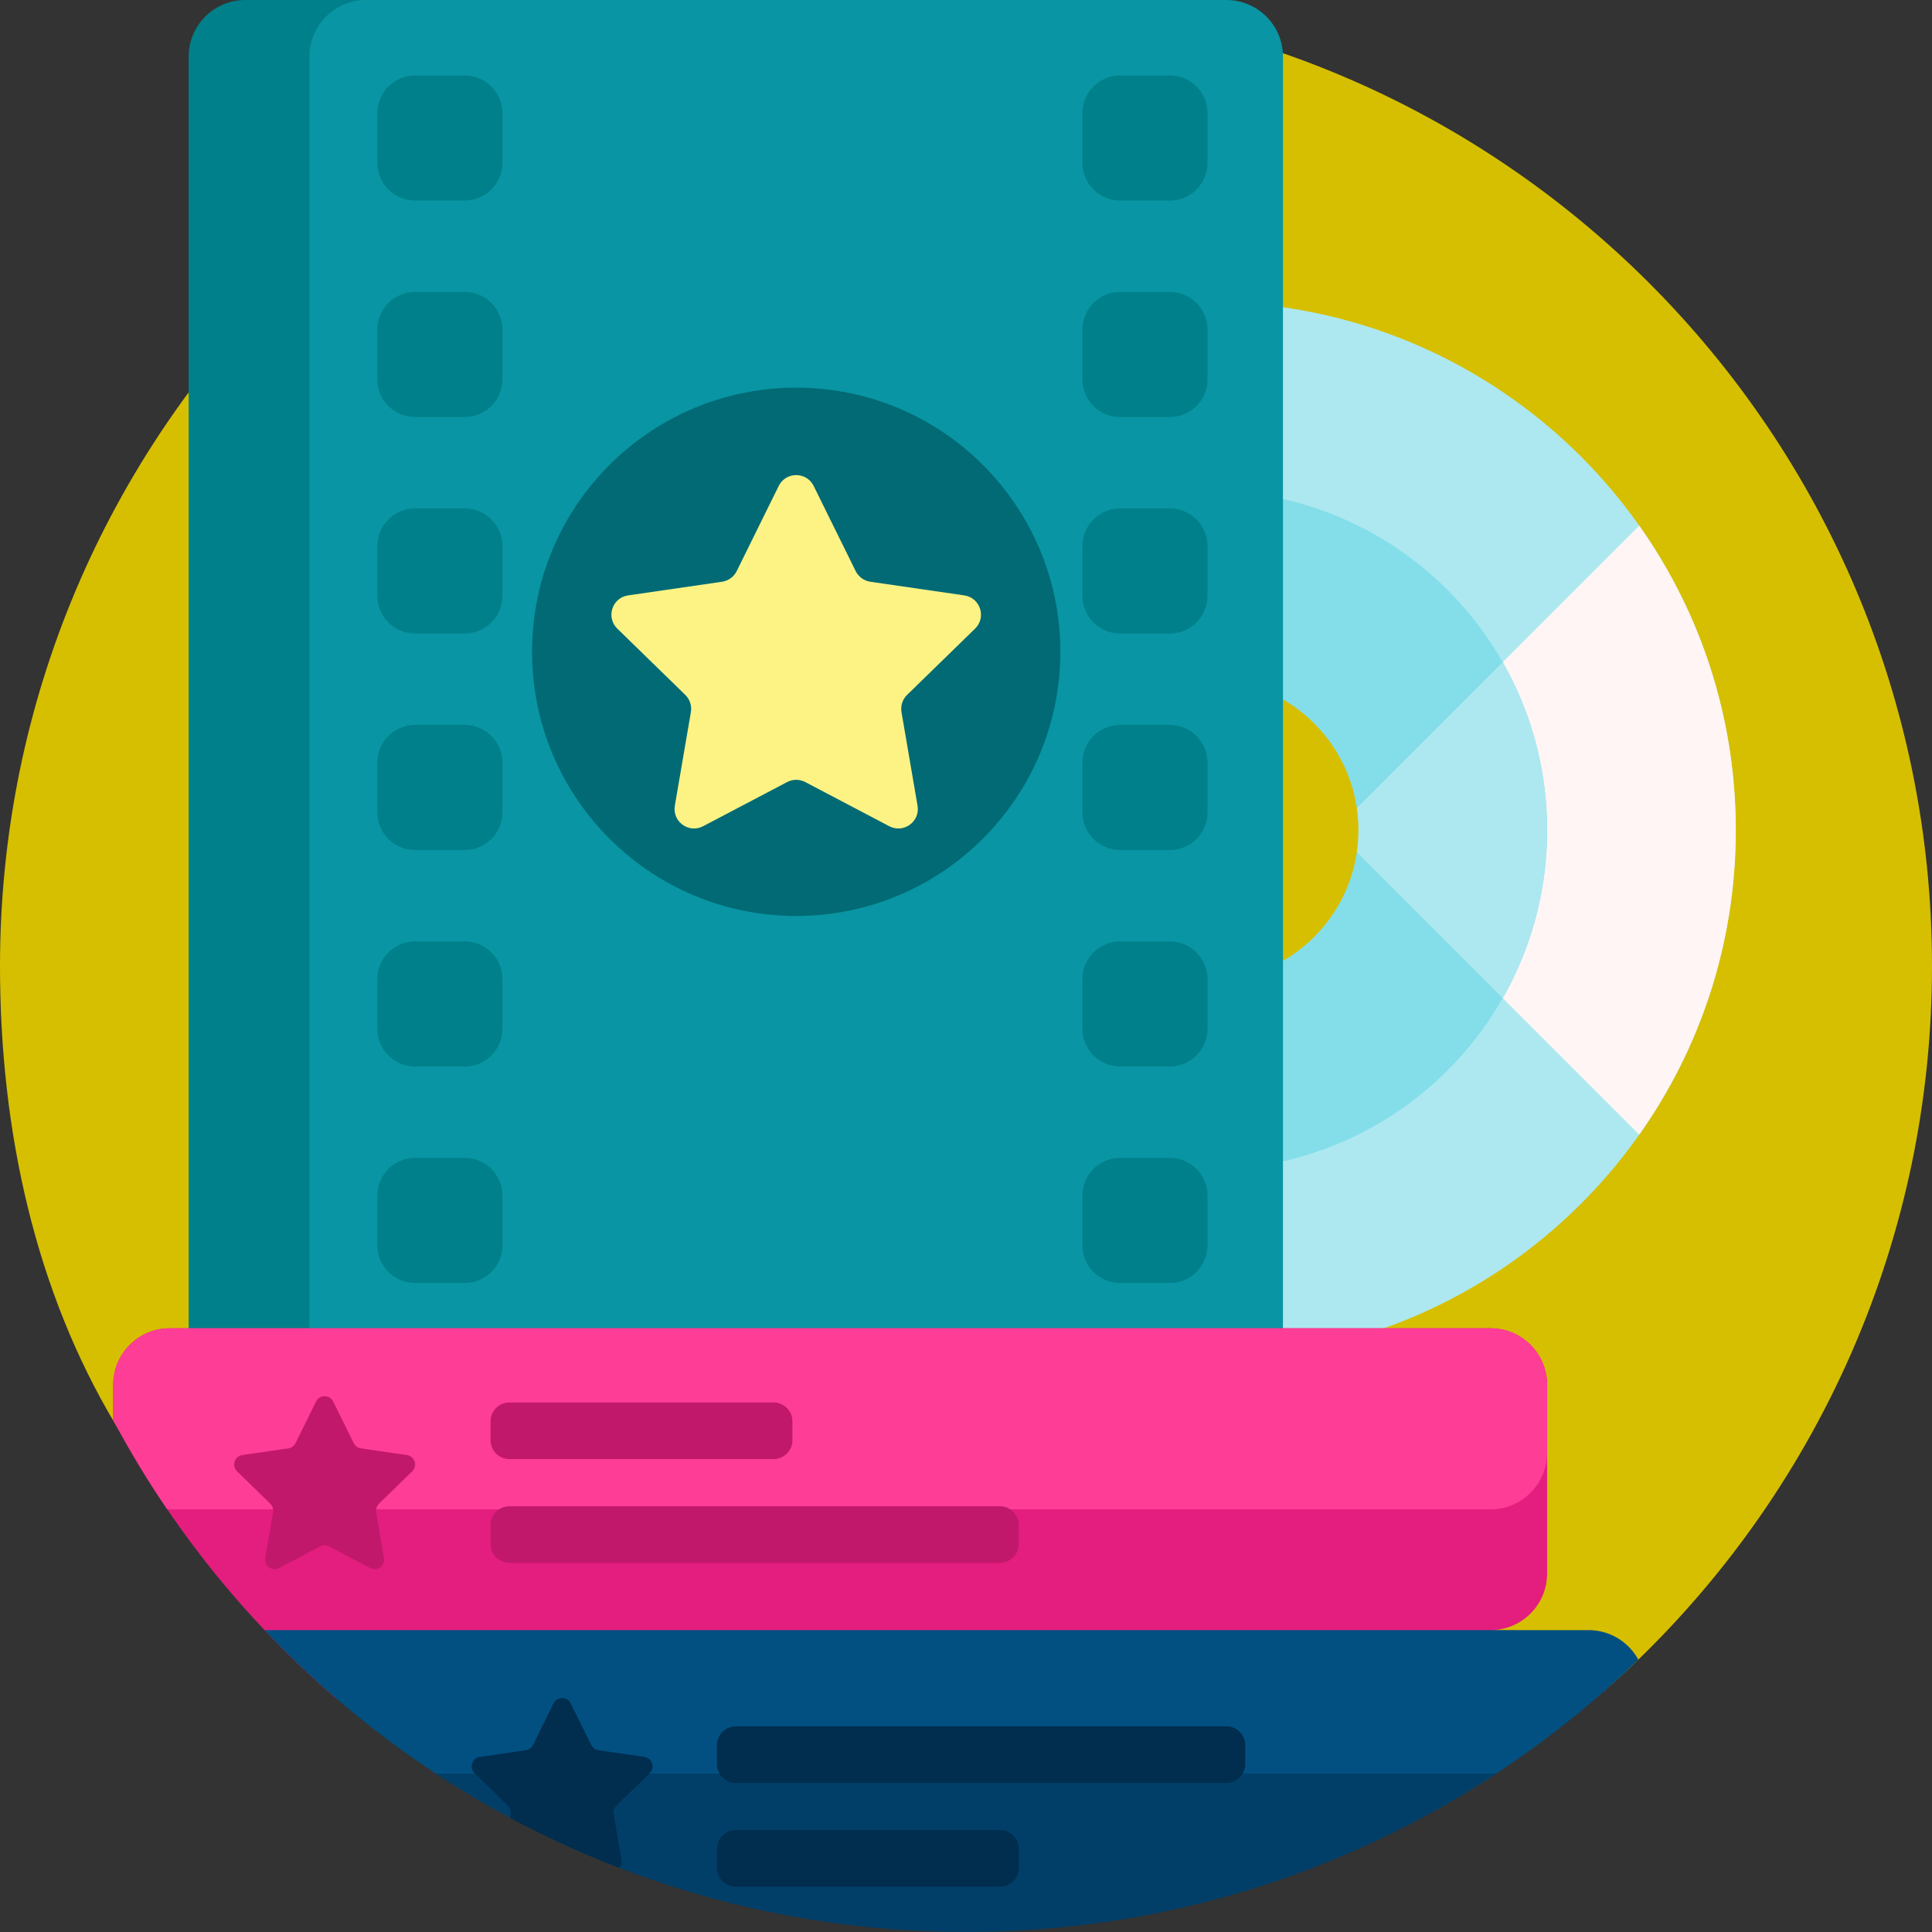 <svg height="512pt" viewBox="0 0 512 512" width="512pt" xmlns="http://www.w3.org/2000/svg"><rect x="0" y="0" width="512" height="512" fill="#333333" stroke="none"/><path d="m512 256c0 72.129-29.828 137.289-77.824 183.82-46.086 44.676-108.918 63.68-178.176 63.68-97.41 0-178.332-47.5-225.379-125.984-21.125-35.246-30.621-77.539-30.621-121.516 0-141.387 114.613-256 256-256s256 114.613 256 256zm0 0" fill="#d6bf01"/><path d="m460 220c0 77.32-62.68 140-140 140s-140-62.68-140-140 62.68-140 140-140 140 62.68 140 140zm0 0" fill="#ade8f0"/><path d="m353.727 220 80.688-80.691c16.117 22.809 25.586 50.641 25.586 80.691s-9.469 57.883-25.586 80.691zm0 0" fill="#fff5f5"/><path d="m410 220c0 49.707-40.293 90-90 90s-90-40.293-90-90 40.293-90 90-90 90 40.293 90 90zm0 0" fill="#84deea"/><path d="m353.727 220 44.512-44.512c7.484 13.129 11.762 28.32 11.762 44.512s-4.277 31.383-11.762 44.512zm0 0" fill="#ade8f0"/><path d="m360 220c0 22.09-17.91 40-40 40s-40-17.91-40-40 17.91-40 40-40 40 17.91 40 40zm0 0" fill="#d6bf01"/><path d="m115 380h-50c-8.285 0-15-6.715-15-15v-350c0-8.285 6.715-15 15-15h50c8.285 0 15 6.715 15 15v350c0 8.285-6.715 15-15 15zm0 0" fill="#00808a"/><path d="m325 380h-228c-8.285 0-15-6.715-15-15v-350c0-8.285 6.715-15 15-15h228c8.285 0 15 6.715 15 15v350c0 8.285-6.715 15-15 15zm0 0" fill="#0995a3"/><path d="m320 30v13.148c0 5.523-4.477 10-10 10h-13.148c-5.523 0-10-4.477-10-10v-13.148c0-5.523 4.477-10 10-10h13.148c5.523 0 10 4.477 10 10zm-10 47.371h-13.148c-5.523 0-10 4.477-10 10v13.148c0 5.523 4.477 10 10 10h13.148c5.523 0 10-4.477 10-10v-13.148c0-5.523-4.477-10-10-10zm0 57.367h-13.148c-5.523 0-10 4.48-10 10v13.152c0 5.52 4.477 10 10 10h13.148c5.523 0 10-4.48 10-10v-13.152c0-5.52-4.477-10-10-10zm0 57.371h-13.148c-5.523 0-10 4.48-10 10v13.152c0 5.52 4.477 10 10 10h13.148c5.523 0 10-4.48 10-10v-13.152c0-5.52-4.477-10-10-10zm0 57.371h-13.148c-5.523 0-10 4.477-10 10v13.148c0 5.523 4.477 10 10 10h13.148c5.523 0 10-4.477 10-10v-13.148c0-5.523-4.477-10-10-10zm0 57.371h-13.148c-5.523 0-10 4.477-10 10v13.148c0 5.523 4.477 10 10 10h13.148c5.523 0 10-4.477 10-10v-13.148c0-5.523-4.477-10-10-10zm-186.852-286.852h-13.148c-5.523 0-10 4.477-10 10v13.148c0 5.523 4.477 10 10 10h13.148c5.523 0 10-4.477 10-10v-13.148c0-5.523-4.477-10-10-10zm0 57.371h-13.148c-5.523 0-10 4.477-10 10v13.148c0 5.523 4.477 10 10 10h13.148c5.523 0 10-4.477 10-10v-13.148c0-5.523-4.477-10-10-10zm0 57.367h-13.148c-5.523 0-10 4.48-10 10v13.152c0 5.52 4.477 10 10 10h13.148c5.523 0 10-4.48 10-10v-13.152c0-5.52-4.477-10-10-10zm0 57.371h-13.148c-5.523 0-10 4.48-10 10v13.152c0 5.52 4.477 10 10 10h13.148c5.523 0 10-4.48 10-10v-13.152c0-5.52-4.477-10-10-10zm0 57.371h-13.148c-5.523 0-10 4.477-10 10v13.148c0 5.523 4.477 10 10 10h13.148c5.523 0 10-4.477 10-10v-13.148c0-5.523-4.477-10-10-10zm0 57.371h-13.148c-5.523 0-10 4.477-10 10v13.148c0 5.523 4.477 10 10 10h13.148c5.523 0 10-4.477 10-10v-13.148c0-5.523-4.477-10-10-10zm0 0" fill="#00808a"/><path d="m281 172.734c0 38.66-31.34 70-70 70s-70-31.34-70-70 31.34-70 70-70 70 31.34 70 70zm0 0" fill="#016a74"/><path d="m215.629 128.785 11.133 22.559c.754 1.523 2.207 2.582 3.887 2.824l24.895 3.617c4.234.617 5.926 5.82 2.863 8.809l-18.016 17.559c-1.215 1.184-1.773 2.895-1.484 4.57l4.25 24.793c.727 4.219-3.703 7.434-7.488 5.441l-22.266-11.703c-1.504-.793-3.301-.793-4.805 0l-22.27 11.703c-3.785 1.992-8.211-1.223-7.488-5.441l4.25-24.793c.289-1.676-.266-3.387-1.484-4.57l-18.012-17.559c-3.066-2.988-1.375-8.191 2.859-8.809l24.895-3.617c1.68-.242 3.133-1.301 3.887-2.824l11.133-22.559c1.898-3.836 7.367-3.836 9.262 0zm0 0" fill="#fdf385"/><path d="m70.109 432c-15.73-16.605-29.25-35.324-40.109-55.676v-9.324c0-8.285 6.715-15 15-15h350c8.285 0 15 6.715 15 15v50c0 8.285-6.715 15-15 15l26 .391h.172c7.672.086 9.93 8.543 4.203 13.652-.039.031-.074.066-.113.102-2.203 1.961-3.828 3.855-6.781 3.855h-329.5c-6.574-5.664-12.863-11.656-18.832-17.957.285-.016.562-.043.852-.043zm0 0" fill="#e31e7f"/><path d="m30 376.324v-9.324c0-8.285 6.715-15 15-15h350c8.285 0 15 6.715 15 15v18c0 8.285-6.715 15-15 15h-350c-.238 0-.469-.023-.703-.035-5.176-7.598-9.945-15.488-14.297-23.641zm0 0" fill="#fd3d96"/><path d="m88.297 371.41 5.449 11.039c.367.746 1.078 1.266 1.902 1.383l12.188 1.773c2.07.301 2.898 2.848 1.398 4.309l-8.816 8.598c-.598.578-.867 1.414-.727 2.234l2.082 12.137c.355 2.062-1.812 3.641-3.668 2.664l-10.898-5.73c-.734-.387-1.617-.387-2.352 0l-10.898 5.73c-1.855.977-4.023-.602-3.668-2.664l2.082-12.137c.141-.82-.133-1.656-.727-2.234l-8.82-8.598c-1.5-1.461-.672-4.008 1.402-4.309l12.188-1.773c.82-.117 1.535-.637 1.902-1.383l5.449-11.039c.926-1.879 3.602-1.879 4.531 0zm176.703 27.762h-130c-2.762 0-5 2.238-5 5v5c0 2.762 2.238 5 5 5h130c2.762 0 5-2.238 5-5v-5c0-2.762-2.238-5-5-5zm-60-27.5h-70c-2.762 0-5 2.238-5 5v5c0 2.762 2.238 5 5 5h70c2.762 0 5-2.238 5-5v-5c0-2.762-2.238-5-5-5zm0 0" fill="#c2186c"/><path d="m379.996 480h-247.992c-23.027-12.773-43.879-28.984-61.855-47.957.285-.016.562-.043.852-.043h350c5.676 0 10.629 3.168 13.176 7.82-16.148 15.656-34.363 29.188-54.18 40.18zm0 0" fill="#015081"/><path d="m115.48 470h281.035c-40.336 26.543-88.617 42-140.516 42s-100.18-15.457-140.52-42zm0 0" fill="#013f69"/><path d="m172.176 469.914-8.82 8.594c-.594.582-.867 1.418-.727 2.238l2.082 12.137c.145.828-.125 1.57-.609 2.109-9.969-3.836-19.637-8.273-28.957-13.273l.164-.973c.141-.82-.129-1.656-.727-2.238l-8.816-8.594c-1.5-1.461-.672-4.008 1.398-4.312l12.188-1.77c.824-.121 1.535-.637 1.902-1.383l5.449-11.043c.93-1.875 3.605-1.875 4.531 0l5.449 11.043c.371.746 1.082 1.266 1.906 1.383l12.184 1.77c2.074.305 2.902 2.852 1.402 4.312zm92.824 15.086h-70c-2.762 0-5 2.238-5 5v5c0 2.762 2.238 5 5 5h70c2.762 0 5-2.238 5-5v-5c0-2.762-2.238-5-5-5zm60-27.5h-130c-2.762 0-5 2.238-5 5v5c0 2.762 2.238 5 5 5h130c2.762 0 5-2.238 5-5v-5c0-2.762-2.238-5-5-5zm0 0" fill="#012d4e"/></svg>